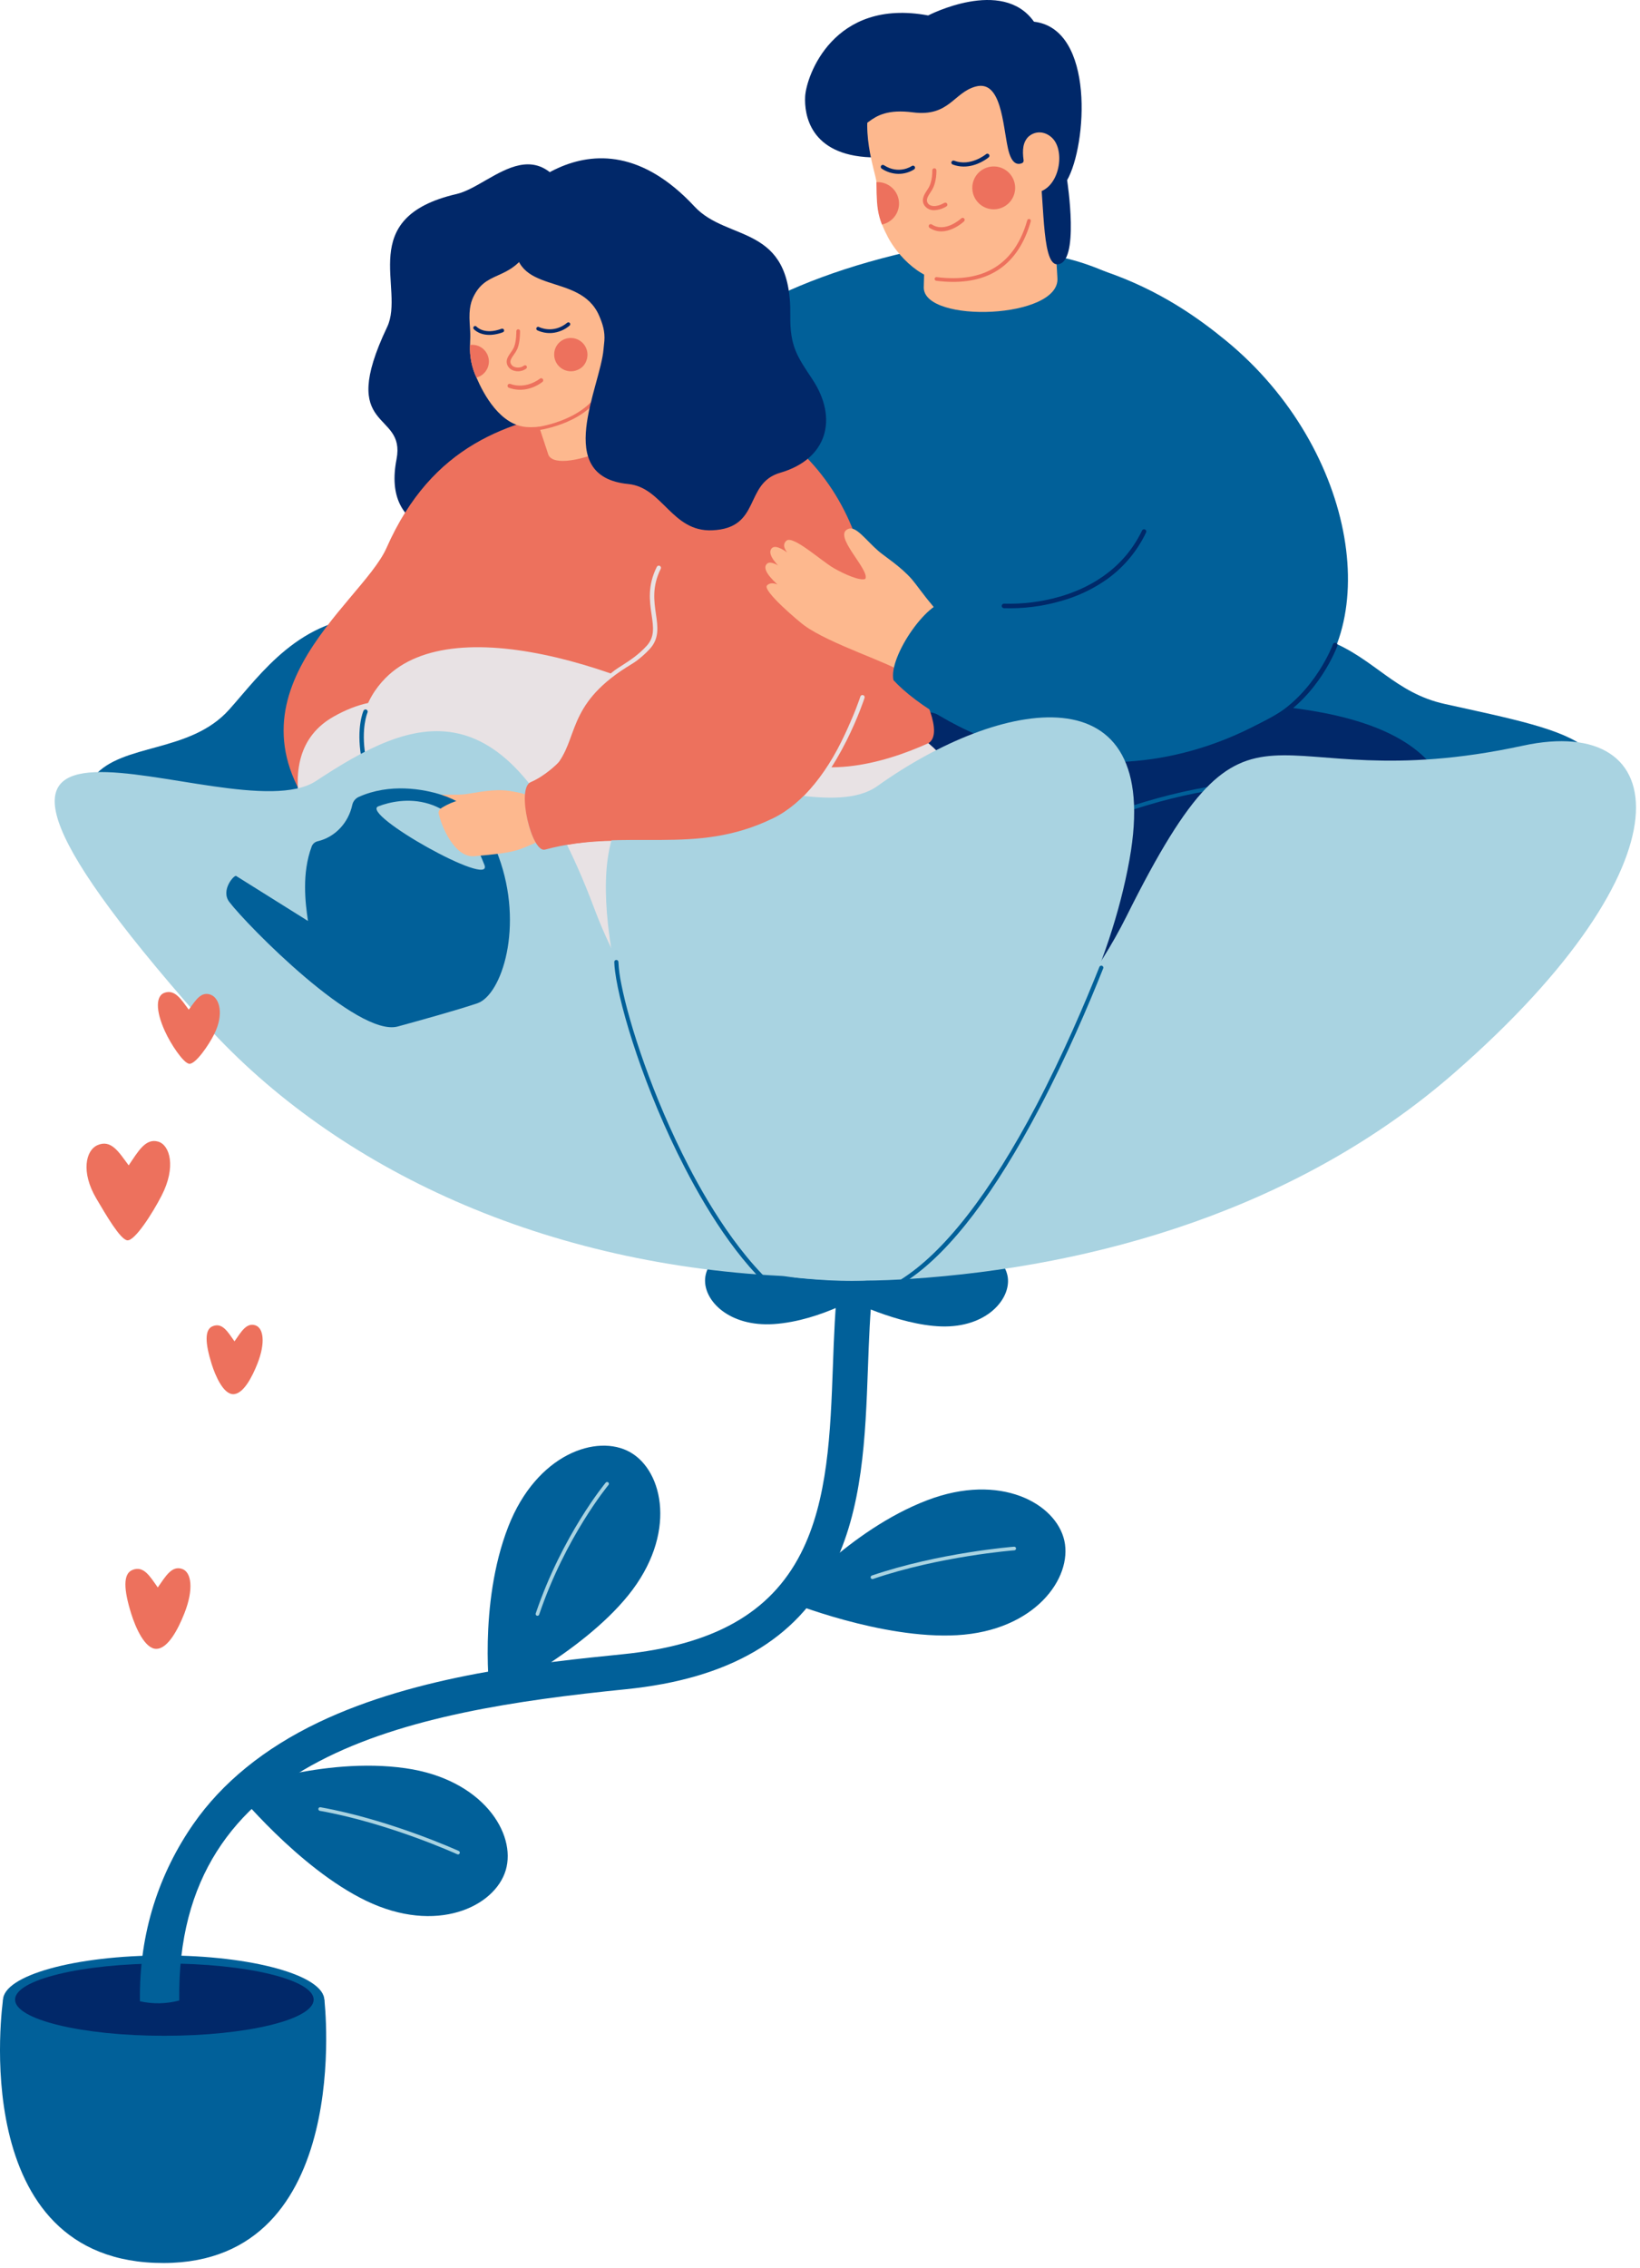 <svg width="204" height="282" viewBox="0 0 204 282" fill="none" xmlns="http://www.w3.org/2000/svg">
<path d="M20.36 254.28C31.398 254.28 40.345 251.787 40.345 248.712C40.345 245.637 31.398 243.145 20.36 243.145C9.323 243.145 0.376 245.637 0.376 248.712C0.376 251.787 9.323 254.28 20.36 254.28Z" fill="#016099"/>
<path d="M40.348 248.639C40.348 248.639 44.179 281.35 20.364 281.39C-4.45 281.436 0.379 248.636 0.379 248.636L40.348 248.639Z" fill="#016099"/>
<path d="M20.444 253.135C30.699 253.135 39.013 251.122 39.013 248.639C39.013 246.156 30.699 244.144 20.444 244.144C10.188 244.144 1.875 246.156 1.875 248.639C1.875 251.122 10.188 253.135 20.444 253.135Z" fill="#012869"/>
<path d="M115.352 186.538C105.61 190.256 98.062 199.152 98.062 199.152C98.062 199.152 109.692 203.857 119.046 203.324C128.742 202.773 133.418 196.215 132.396 191.58C131.373 186.944 124.424 183.075 115.352 186.538Z" fill="#016099"/>
<path d="M126.385 192.552V192.53C126.383 192.501 126.375 192.472 126.362 192.445C126.349 192.419 126.33 192.395 126.308 192.376C126.286 192.356 126.26 192.342 126.231 192.333C126.203 192.323 126.174 192.32 126.144 192.322C126.051 192.322 116.77 193.066 108.446 195.908C108.389 195.928 108.343 195.969 108.317 196.023C108.29 196.076 108.287 196.138 108.306 196.195C108.326 196.251 108.367 196.298 108.42 196.324C108.474 196.35 108.536 196.354 108.593 196.335C116.863 193.504 126.079 192.778 126.177 192.771C126.233 192.767 126.285 192.743 126.324 192.702C126.362 192.661 126.384 192.608 126.385 192.552Z" fill="#A9D3E1"/>
<path d="M50.437 219.866C40.112 218.397 29.199 222.53 29.199 222.53C29.199 222.53 37.091 232.28 45.539 236.349C54.288 240.565 61.555 237.094 62.909 232.545C64.263 227.996 60.052 221.235 50.437 219.866Z" fill="#016099"/>
<path d="M57.169 230.474L57.179 230.454C57.204 230.4 57.206 230.338 57.185 230.282C57.165 230.226 57.123 230.181 57.069 230.156C56.984 230.117 48.509 226.265 39.85 224.716C39.794 224.71 39.736 224.726 39.691 224.76C39.645 224.795 39.614 224.845 39.604 224.901C39.594 224.958 39.605 225.016 39.636 225.064C39.667 225.112 39.715 225.146 39.77 225.161C48.374 226.697 56.796 230.527 56.881 230.565C56.931 230.588 56.989 230.592 57.042 230.575C57.096 230.558 57.141 230.522 57.169 230.474Z" fill="#A9D3E1"/>
<path d="M17.406 248.844C19.022 249.207 20.702 249.174 22.302 248.747C21.823 218.263 50.717 212.783 77.838 210.047C90.645 208.755 99.038 203.887 103.496 195.162C107.327 187.681 107.65 178.702 107.966 170.021C108.218 163.123 108.456 156.609 110.493 151.851C112.633 146.856 116.506 144.418 123.051 143.952L122.742 139.6C114.581 140.181 109.267 143.626 106.481 150.132C104.123 155.639 103.871 162.547 103.605 169.861C103.305 178.069 102.997 186.556 99.608 193.171C95.824 200.57 88.766 204.551 77.397 205.7C67.259 206.724 51.941 208.271 39.619 214.165C32.873 217.393 27.628 221.657 24.041 226.819C19.864 232.843 17.271 240.264 17.406 248.844Z" fill="#016099"/>
<path d="M115.817 155.101C110.035 156.749 105.252 161.481 105.252 161.481C105.252 161.481 111.697 164.768 117.103 164.931C122.7 165.097 125.716 161.568 125.361 158.854C125.007 156.14 121.204 153.567 115.817 155.101Z" fill="#016099"/>
<path d="M96.255 164.64C102.251 164.242 107.925 160.619 107.925 160.619C107.925 160.619 102.312 156.052 97.061 154.758C91.624 153.426 87.935 156.24 87.712 158.969C87.489 161.698 90.666 165.006 96.255 164.64Z" fill="#016099"/>
<path d="M63.222 189.833C59.439 199.547 60.966 211.113 60.966 211.113C60.966 211.113 72.262 205.654 78.153 198.359C84.253 190.805 82.531 182.938 78.407 180.584C74.284 178.23 66.746 180.785 63.222 189.833Z" fill="#016099"/>
<path d="M67.046 200.803C67.055 200.79 67.061 200.776 67.066 200.762C70.335 191.116 75.636 184.708 75.689 184.644C75.709 184.622 75.724 184.596 75.733 184.567C75.742 184.539 75.745 184.509 75.742 184.479C75.74 184.45 75.731 184.421 75.717 184.395C75.703 184.368 75.684 184.345 75.661 184.326C75.615 184.289 75.556 184.271 75.497 184.276C75.438 184.281 75.383 184.309 75.345 184.355C75.291 184.42 69.936 190.893 66.64 200.617C66.622 200.669 66.625 200.727 66.647 200.778C66.669 200.829 66.709 200.869 66.759 200.893C66.81 200.916 66.867 200.919 66.92 200.903C66.973 200.886 67.018 200.851 67.046 200.803Z" fill="#A9D3E1"/>
<path d="M180.167 123.278C155.162 140.774 109.795 160.026 104.799 155.955C99.803 151.884 123.421 115.737 140.879 91.663C149.957 79.144 157.243 76.535 165.272 79.653C170.935 81.853 173.506 86.16 179.709 87.532C187.971 89.364 194.383 90.601 197.324 93.06C204.449 99.014 202.239 107.833 180.167 123.278Z" fill="#016099"/>
<path d="M94.197 82.719C88.991 105.394 103.108 153.518 108.852 154.781C114.596 156.045 140.423 115.174 147.463 92.988C154.502 70.802 153.678 63.148 127.673 62.379C115.975 62.034 103.04 44.197 94.197 82.719Z" fill="#016099"/>
<path d="M59.019 97.24C70.978 117.199 101.575 155.918 106.591 152.851C111.607 149.784 109.089 92.553 103.796 69.888C100.154 54.285 84.168 46.882 64.881 64.338C56.209 72.195 38.705 63.339 59.019 97.24Z" fill="#016099"/>
<path d="M20.577 116.236C40.157 139.64 99.624 158.321 105.012 154.796C110.399 151.271 78.667 133.083 69.659 104.745C60.666 76.461 55.728 76.481 46.644 76.606C37.304 76.738 32.488 83.776 28.517 88.221C23.635 93.692 15.186 92.36 11.687 96.546C7.312 101.799 11.004 104.796 20.577 116.236Z" fill="#016099"/>
<path d="M76.201 96.39L74.859 119.567L54.418 121.863L63.128 116.072C63.128 116.072 63.737 115.024 63.794 114.705C64.698 110.209 63.76 95.324 63.76 95.324L76.201 96.39Z" fill="#FDB88E"/>
<path d="M75.217 113.655C75.391 113.421 80.96 120.059 77.798 122.979C75.576 125.034 72.968 124.418 68.568 125.565C61.639 127.373 54.804 129.561 51.045 128.767C48.99 128.331 48.151 125.48 50.656 123.439C52.321 122.087 63.056 116.158 63.086 116.085C64.916 118.757 73.898 116.721 75.217 113.655Z" fill="#012869"/>
<path d="M63.457 120.051C63.501 120.048 63.544 120.035 63.581 120.012C63.619 119.989 63.65 119.957 63.672 119.919C63.707 119.858 63.717 119.785 63.699 119.717C63.681 119.649 63.636 119.59 63.576 119.555L60.729 117.898C60.699 117.878 60.665 117.864 60.63 117.858C60.594 117.852 60.557 117.853 60.522 117.861C60.487 117.869 60.454 117.885 60.425 117.906C60.395 117.928 60.371 117.955 60.353 117.986C60.334 118.017 60.323 118.052 60.318 118.088C60.314 118.124 60.317 118.16 60.327 118.195C60.337 118.23 60.354 118.262 60.377 118.29C60.401 118.318 60.429 118.341 60.461 118.357L63.307 120.022C63.354 120.046 63.406 120.056 63.457 120.051Z" fill="#E8E2E4"/>
<path d="M60.788 121.32C60.826 121.317 60.864 121.306 60.898 121.288C60.933 121.27 60.962 121.244 60.986 121.213C61.028 121.157 61.046 121.086 61.036 121.017C61.026 120.947 60.989 120.884 60.933 120.842L58.469 118.994C58.441 118.973 58.41 118.957 58.376 118.949C58.342 118.94 58.307 118.938 58.272 118.943C58.237 118.948 58.204 118.96 58.174 118.978C58.144 118.995 58.117 119.019 58.096 119.047C58.055 119.104 58.037 119.175 58.047 119.244C58.057 119.314 58.094 119.377 58.15 119.42L60.613 121.266C60.663 121.305 60.725 121.324 60.788 121.32Z" fill="#E8E2E4"/>
<path d="M107.697 85.061C105.865 81.926 94.818 44.888 76.98 45.301C52.999 45.855 58.028 76.534 61.004 111.651C61.221 114.205 77.578 112.75 77.968 110.486C79.72 100.309 86.934 47.575 74.652 75.004C78.436 92.289 86.33 111.338 94.761 114.75C106.542 119.515 114.213 114.929 118.102 112.793C119.198 112.652 109.477 88.101 107.697 85.061Z" fill="#016099"/>
<path d="M80.736 91.913C80.797 91.914 80.857 91.893 80.904 91.853C80.951 91.814 80.983 91.758 80.992 91.698C83.012 78.774 81.92 64.547 81.908 64.403C81.91 64.367 81.905 64.331 81.892 64.297C81.879 64.263 81.859 64.233 81.833 64.207C81.807 64.182 81.776 64.162 81.742 64.15C81.708 64.138 81.671 64.133 81.635 64.136C81.599 64.138 81.564 64.149 81.532 64.167C81.501 64.184 81.473 64.209 81.452 64.238C81.43 64.267 81.415 64.3 81.408 64.336C81.4 64.371 81.4 64.408 81.409 64.443C81.42 64.585 82.509 78.762 80.498 91.62C80.492 91.653 80.494 91.686 80.501 91.719C80.509 91.751 80.523 91.781 80.543 91.808C80.563 91.835 80.588 91.858 80.616 91.875C80.644 91.893 80.676 91.904 80.709 91.909L80.736 91.913Z" fill="#002869"/>
<path d="M148.15 86.961C139.064 96.941 117.287 90.814 108.707 84.775C102.073 75.973 98.549 111.866 117.046 114.901C126.274 116.416 175.501 129.054 180.311 106.518C184.737 85.752 153.095 88.038 148.15 86.961Z" fill="#012869"/>
<path d="M104.611 126.17C100.78 126.688 80.389 126.218 85.312 122.743C86.878 121.638 88.042 120.745 92.505 119.288C94.43 118.661 106.431 115.317 107.037 115.883C107.202 116.037 107.397 116.153 107.611 116.224C107.824 116.294 108.051 116.318 108.274 116.293L114.541 115.302L116.54 124.603L104.611 126.17Z" fill="#FDB88E"/>
<path d="M83.697 127.887C79.836 127.72 79.034 123.724 83.457 120.641C86.818 118.298 93.517 117.434 95.493 116.478C103.796 112.457 107.685 116.25 107.685 116.25C107.685 116.25 101.333 121.318 104.696 126.127C104.696 126.127 89.52 128.138 83.697 127.887Z" fill="#002869"/>
<path d="M100.55 126.333C100.575 126.334 100.6 126.332 100.624 126.325C100.658 126.316 100.689 126.301 100.717 126.28C100.745 126.259 100.769 126.233 100.787 126.203C100.804 126.173 100.816 126.14 100.821 126.105C100.826 126.071 100.824 126.036 100.815 126.002L99.886 122.362C99.878 122.327 99.863 122.295 99.842 122.266C99.822 122.237 99.795 122.213 99.765 122.194C99.735 122.176 99.701 122.164 99.666 122.158C99.631 122.153 99.595 122.155 99.56 122.164C99.526 122.172 99.494 122.188 99.465 122.209C99.437 122.231 99.413 122.258 99.395 122.288C99.378 122.319 99.366 122.353 99.362 122.388C99.357 122.424 99.36 122.459 99.37 122.494L100.299 126.133C100.313 126.19 100.345 126.24 100.391 126.276C100.436 126.312 100.492 126.332 100.55 126.333Z" fill="#E8E2E4"/>
<path d="M97.823 126.403C97.846 126.405 97.869 126.405 97.892 126.403C97.961 126.386 98.02 126.343 98.057 126.283C98.094 126.222 98.106 126.15 98.089 126.081L97.305 122.853C97.297 122.818 97.283 122.785 97.262 122.756C97.242 122.727 97.216 122.703 97.186 122.684C97.156 122.665 97.122 122.652 97.087 122.647C97.052 122.641 97.016 122.642 96.982 122.65C96.947 122.659 96.915 122.674 96.886 122.695C96.858 122.716 96.833 122.743 96.815 122.773C96.797 122.804 96.785 122.837 96.78 122.873C96.775 122.908 96.778 122.944 96.787 122.978L97.568 126.198C97.582 126.255 97.614 126.307 97.66 126.344C97.706 126.381 97.763 126.401 97.823 126.403Z" fill="#E8E2E4"/>
<path d="M110.233 111.093C110.233 111.093 128.249 102.069 145.97 99.13C165.187 95.945 181.255 92.428 179.728 106.98C177.713 126.17 120.567 127.45 112.365 126.406C110.488 126.045 108.503 111.393 110.233 111.093Z" fill="#012869"/>
<path d="M111.294 93.978C111.327 93.979 111.361 93.973 111.392 93.962C111.424 93.95 111.452 93.931 111.477 93.908C111.501 93.885 111.521 93.857 111.534 93.826C111.548 93.795 111.555 93.761 111.555 93.728C111.556 93.694 111.55 93.66 111.537 93.629L105.708 78.466C105.696 78.435 105.678 78.406 105.655 78.382C105.632 78.358 105.605 78.339 105.575 78.325C105.544 78.312 105.512 78.304 105.478 78.303C105.445 78.302 105.412 78.308 105.381 78.32C105.35 78.332 105.321 78.35 105.297 78.373C105.273 78.396 105.254 78.423 105.24 78.453C105.227 78.484 105.219 78.517 105.218 78.55C105.218 78.583 105.223 78.616 105.235 78.647L111.064 93.81C111.081 93.858 111.112 93.9 111.153 93.93C111.194 93.96 111.243 93.977 111.294 93.978Z" fill="#002869"/>
<path d="M111.5 113.149C111.539 113.151 111.578 113.143 111.614 113.126L114.256 111.909C137.905 101.025 148.687 96.057 167.469 97.87C167.53 97.868 167.589 97.843 167.634 97.801C167.678 97.759 167.706 97.702 167.712 97.641C167.718 97.58 167.701 97.519 167.666 97.469C167.63 97.419 167.577 97.384 167.517 97.37C158.378 96.488 150.88 97.182 142.45 99.69C134.376 102.092 125.848 106.017 114.045 111.453L111.4 112.67C111.349 112.694 111.307 112.735 111.282 112.787C111.256 112.838 111.249 112.896 111.26 112.951C111.272 113.007 111.302 113.057 111.345 113.094C111.389 113.131 111.443 113.152 111.5 113.154V113.149Z" fill="#016099"/>
<path d="M75.796 60.246C75.08 69.367 100.777 87.466 106.209 87.605C119.366 87.938 144.513 95.824 155.723 87.617C156.432 87.099 162.186 72.659 159.19 59.217C155.718 43.626 140.157 32.054 128.547 31.538C122.095 31.25 119.326 29.953 114.699 30.934C76.899 38.937 75.796 60.246 75.796 60.246Z" fill="#016099"/>
<path d="M121.359 89.398C134.721 91.819 149.439 95.878 160.892 87.417C172.44 78.885 168.968 55.898 152.554 42.399C145.865 36.904 132.932 28.071 109.5 32.299L137.131 53.877C137.131 53.877 119.088 88.987 121.359 89.398Z" fill="#016099"/>
<path d="M130.601 18.936L131.53 34.54C131.941 39.67 114.949 40.254 114.908 35.764L115.162 25.907L130.601 18.936Z" fill="#FDB88E"/>
<path d="M128.614 2.697C124.675 -2.879 115.457 1.921 115.457 1.921C103.67 -0.275 100.291 9.46 100.152 11.999C100.032 14.222 100.735 19.29 108.331 19.565C111.377 19.675 110.533 19.758 114.112 19.447C115.794 19.3 126.729 18.905 129.138 20.059C129.971 24.014 129.471 32.812 131.47 32.863C134.384 32.938 132.739 22.404 132.739 22.404C135.199 18.08 136.225 3.589 128.614 2.697Z" fill="#002869"/>
<path d="M109.022 22.648C109.049 23.209 109.189 26.609 109.712 27.916C109.935 28.463 110.186 28.997 110.464 29.518C111.52 31.529 114.681 35.406 118.843 34.976C123.215 34.518 127.565 30.439 128.252 23.979C131.387 24.18 132.524 19.7 131.25 17.617C130.672 16.669 129.252 15.935 127.963 16.951C128.157 14.828 129.008 14.445 128.772 13.592C124.99 0.138 110.619 9.703 108.757 11.495C106.644 15.489 108.986 21.663 109.022 22.648Z" fill="#FDB88E"/>
<path d="M120.968 23.711C121.037 24.233 121.26 24.724 121.608 25.12C121.957 25.516 122.415 25.8 122.925 25.936C123.434 26.071 123.973 26.053 124.472 25.882C124.971 25.711 125.408 25.396 125.728 24.977C126.048 24.557 126.236 24.053 126.269 23.526C126.302 23 126.177 22.476 125.912 22.02C125.646 21.564 125.251 21.198 124.777 20.966C124.303 20.735 123.771 20.65 123.248 20.722C122.902 20.768 122.568 20.882 122.266 21.058C121.964 21.233 121.7 21.466 121.488 21.744C121.276 22.021 121.121 22.338 121.032 22.675C120.943 23.013 120.921 23.365 120.968 23.711Z" fill="#ED715D"/>
<path d="M109.022 22.649C109.049 23.21 109.031 23.729 109.042 24.049C109.09 25.561 109.185 26.61 109.708 27.917C110.366 27.78 110.948 27.399 111.337 26.852C111.727 26.304 111.895 25.629 111.807 24.963C111.72 24.297 111.384 23.688 110.867 23.259C110.35 22.83 109.69 22.612 109.019 22.649H109.022Z" fill="#ED715D"/>
<path d="M113.547 13.97C107.347 13.175 108.178 17.097 104.357 16.281C101.23 15.615 105.68 7.202 109.708 8.439C114.328 9.854 121.666 -4.398 130.561 12.016C131.666 14.059 129.686 15.346 127.991 16.932C127.233 17.64 127.148 18.651 127.325 19.929C127.337 20.006 127.323 20.084 127.285 20.15C127.246 20.217 127.186 20.269 127.113 20.296C126.657 20.462 125.843 20.572 125.376 18.433C124.723 15.436 124.552 9.901 121.368 10.76C118.6 11.509 118.082 14.552 113.547 13.97Z" fill="#002869"/>
<path d="M119.837 20.71C121.564 20.734 122.918 19.62 122.986 19.561C123.038 19.517 123.07 19.454 123.075 19.387C123.081 19.319 123.059 19.252 123.015 19.2C122.971 19.148 122.908 19.116 122.84 19.111C122.772 19.106 122.705 19.128 122.653 19.172C122.635 19.187 120.727 20.752 118.701 19.988C118.67 19.973 118.635 19.965 118.6 19.963C118.565 19.962 118.53 19.969 118.498 19.982C118.465 19.995 118.436 20.015 118.411 20.04C118.386 20.064 118.367 20.094 118.355 20.127C118.342 20.16 118.337 20.195 118.338 20.23C118.34 20.265 118.349 20.299 118.364 20.331C118.38 20.362 118.402 20.39 118.428 20.413C118.455 20.435 118.486 20.452 118.52 20.462C118.941 20.622 119.387 20.706 119.837 20.71Z" fill="#002869"/>
<path d="M111.727 21.618C112.429 21.629 113.12 21.434 113.714 21.058C113.769 21.02 113.806 20.961 113.818 20.895C113.83 20.829 113.815 20.761 113.777 20.705C113.738 20.65 113.68 20.612 113.613 20.601C113.547 20.589 113.479 20.604 113.424 20.642C113.357 20.687 111.798 21.731 109.95 20.541C109.893 20.505 109.824 20.492 109.758 20.507C109.693 20.521 109.635 20.561 109.598 20.617C109.58 20.645 109.568 20.676 109.561 20.709C109.555 20.742 109.556 20.776 109.563 20.808C109.57 20.841 109.583 20.872 109.602 20.899C109.621 20.927 109.645 20.95 109.673 20.968C110.282 21.376 110.994 21.601 111.727 21.618Z" fill="#002869"/>
<path d="M116.178 26.135C116.723 26.119 117.253 25.959 117.716 25.672C117.745 25.656 117.77 25.634 117.791 25.608C117.811 25.582 117.827 25.552 117.836 25.52C117.845 25.488 117.847 25.454 117.844 25.421C117.84 25.388 117.829 25.356 117.813 25.327C117.797 25.297 117.775 25.272 117.749 25.251C117.722 25.231 117.692 25.215 117.66 25.206C117.628 25.197 117.595 25.195 117.562 25.199C117.528 25.203 117.496 25.213 117.467 25.229C116.412 25.824 115.667 25.669 115.401 25.253C115.151 24.866 115.392 24.445 115.759 23.889L115.894 23.682C116.538 22.665 116.48 21.212 116.478 21.15C116.471 21.086 116.439 21.027 116.39 20.985C116.341 20.943 116.278 20.921 116.213 20.924C116.149 20.927 116.088 20.954 116.043 21.001C115.997 21.047 115.972 21.109 115.97 21.173C115.97 21.187 116.022 22.53 115.471 23.411L115.342 23.609C114.999 24.125 114.531 24.833 114.979 25.529C115.112 25.722 115.292 25.879 115.501 25.985C115.711 26.091 115.944 26.142 116.178 26.135Z" fill="#ED715D"/>
<path d="M115.692 27.878C115.728 27.867 115.766 27.864 115.803 27.869C115.84 27.874 115.876 27.888 115.907 27.908C117.572 28.999 119.549 27.172 119.571 27.154C119.595 27.131 119.624 27.113 119.655 27.101C119.686 27.089 119.72 27.084 119.753 27.085C119.786 27.086 119.819 27.093 119.85 27.107C119.88 27.121 119.908 27.141 119.93 27.166C119.976 27.215 120.001 27.28 119.998 27.348C119.996 27.415 119.968 27.479 119.919 27.525C119.827 27.612 117.627 29.641 115.63 28.333C115.603 28.314 115.578 28.291 115.56 28.263C115.541 28.236 115.528 28.205 115.521 28.172C115.514 28.14 115.514 28.106 115.52 28.073C115.526 28.04 115.539 28.009 115.557 27.981C115.588 27.932 115.636 27.895 115.692 27.878Z" fill="#ED715D"/>
<path d="M118.475 35.051C117.794 35.044 117.115 34.997 116.44 34.91C116.383 34.898 116.333 34.865 116.3 34.818C116.266 34.771 116.251 34.714 116.258 34.656C116.266 34.599 116.294 34.546 116.338 34.509C116.382 34.472 116.439 34.453 116.496 34.455C122.43 35.208 126.227 32.832 127.781 27.392C127.798 27.334 127.837 27.285 127.89 27.255C127.943 27.226 128.005 27.218 128.063 27.235C128.122 27.251 128.171 27.29 128.201 27.343C128.23 27.396 128.237 27.459 128.221 27.517C126.782 32.557 123.508 35.084 118.475 35.051Z" fill="#ED715D"/>
<path d="M85.412 56.513C82.816 62.775 45.706 75.63 49.323 57.114C50.532 50.92 41.829 53.95 48.157 40.659C50.437 35.87 44.112 27.056 56.797 24.124C61.444 23.05 67.806 14.185 72.379 28.538C74.204 34.257 85.412 56.513 85.412 56.513Z" fill="#012869"/>
<path d="M61.462 91.658C66.888 118.356 73.12 126.466 91.772 120.654C110.424 114.841 115.291 92.539 115.487 92.412C119.151 90.106 107.232 73.869 105.235 70.872C93.091 52.64 76.116 48.758 66.786 55.153C54.704 63.441 57.852 73.892 61.462 91.658Z" fill="#ED715D"/>
<path d="M53.03 101.541C53.319 102.968 54.962 107.022 57.449 106.808C62.764 106.348 62.914 105.554 65.146 104.615L64.875 99.195C64.875 99.195 62.448 98.696 61.294 98.696C59.85 98.688 52.724 100.016 53.03 101.541Z" fill="#FDB88E"/>
<path d="M67.233 92.92C65.497 96.035 58.406 122.184 41.253 103.756C25.765 87.106 44.917 75.284 48.081 68.125C53.77 55.256 63.249 52.336 72.818 50.747L67.233 92.92Z" fill="#ED715D"/>
<path d="M73.201 138.033C73.201 138.033 65.662 75.472 41.514 89.095C24.156 98.887 62.803 140.742 62.803 140.742C64.135 143.066 72.887 139.636 73.201 138.033Z" fill="#E8E2E4"/>
<path d="M115.487 92.412C109.745 94.993 101.498 97.29 95.06 93.088C80.351 83.489 56.661 75.406 47.918 84.347C42.846 89.533 41.504 100.331 64.248 119.332C66.314 121.056 76.154 124.893 92.417 126.801C121.499 130.207 128.734 103.557 115.487 92.412Z" fill="#E8E2E4"/>
<path d="M80.974 132.886C80.974 132.886 73.43 70.326 49.278 83.949C31.922 93.744 70.567 135.595 70.567 135.595C71.907 137.919 80.659 134.49 80.974 132.886Z" fill="#E8E2E4"/>
<path d="M53.653 109.593C53.706 109.594 53.758 109.579 53.803 109.551C53.848 109.523 53.884 109.482 53.906 109.434C53.928 109.386 53.936 109.333 53.929 109.28C53.922 109.228 53.899 109.179 53.865 109.138C47.904 102.465 46.006 97.229 45.464 94.014C44.88 90.542 45.706 88.617 45.714 88.597C45.743 88.531 45.745 88.457 45.719 88.389C45.693 88.322 45.642 88.267 45.576 88.238C45.543 88.223 45.508 88.215 45.472 88.214C45.437 88.213 45.401 88.219 45.367 88.232C45.334 88.245 45.303 88.264 45.277 88.289C45.252 88.314 45.231 88.343 45.216 88.376C45.18 88.457 44.32 90.434 44.918 94.049C45.461 97.345 47.385 102.707 53.457 109.501C53.481 109.529 53.512 109.552 53.545 109.567C53.579 109.583 53.616 109.592 53.653 109.593Z" fill="#016099"/>
<path d="M67.792 105.644C78.312 102.825 86.498 106.941 96.209 101.723C99.771 99.81 103.555 96.16 105.868 90.635C105.996 90.351 106.113 90.056 106.228 89.76C111.224 76.811 108.098 56.806 89.606 50.056L81.392 64.838C76.414 69.876 83.449 79.323 79.448 81.883C71.486 86.993 71.991 91.193 69.578 94.703C69.396 94.971 67.746 96.548 66.012 97.276C64.212 98.025 66.127 106.088 67.792 105.644Z" fill="#ED715D"/>
<path d="M76.611 42.462L81.44 50.953C82.574 53.541 69.564 59.352 68.225 56.584L66.848 52.422L76.611 42.462Z" fill="#FDB88E"/>
<path d="M75.848 41.368C76.922 50.167 70.685 53.251 65.712 53.113C62.257 53.016 60.132 48.965 59.279 46.972L59.267 46.947C58.675 45.682 58.401 44.291 58.468 42.895C58.468 42.583 58.491 42.267 58.499 41.941C58.511 41.416 58.466 40.862 58.425 40.229C58.296 38.253 58.631 37.377 59.006 36.674C60.794 33.318 63.959 35.196 66.425 29.786C68.015 26.301 75.145 35.619 75.848 41.368Z" fill="#FDB88E"/>
<path d="M68.951 43.81C68.902 44.178 68.952 44.551 69.096 44.893C69.239 45.235 69.472 45.532 69.769 45.754C70.066 45.975 70.416 46.114 70.785 46.155C71.153 46.196 71.526 46.138 71.864 45.987C72.104 45.888 72.321 45.742 72.502 45.556C72.683 45.37 72.824 45.15 72.917 44.908C73.062 44.561 73.111 44.181 73.057 43.808C73.004 43.435 72.85 43.084 72.612 42.792C72.375 42.5 72.063 42.278 71.709 42.15C71.355 42.021 70.973 41.991 70.603 42.062C70.178 42.141 69.789 42.353 69.492 42.667C69.195 42.981 69.006 43.382 68.951 43.81Z" fill="#ED715D"/>
<path d="M60.813 44.919C60.818 45.381 60.669 45.832 60.389 46.199C60.109 46.567 59.714 46.83 59.267 46.947C58.675 45.681 58.401 44.29 58.468 42.895C58.551 42.883 58.634 42.876 58.718 42.875C59.267 42.868 59.795 43.08 60.188 43.464C60.581 43.847 60.806 44.37 60.813 44.919Z" fill="#ED715D"/>
<path d="M66.662 53.539C66.609 53.542 66.558 53.525 66.518 53.492C66.478 53.458 66.452 53.41 66.446 53.358C66.44 53.306 66.454 53.254 66.486 53.212C66.517 53.17 66.563 53.142 66.615 53.133C66.671 53.133 72.212 52.452 74.442 48.819C74.473 48.778 74.517 48.749 74.568 48.74C74.618 48.73 74.67 48.739 74.714 48.766C74.758 48.793 74.79 48.835 74.804 48.884C74.818 48.934 74.813 48.986 74.79 49.032C72.447 52.837 66.888 53.513 66.662 53.539Z" fill="#ED715D"/>
<path d="M61.401 41.606C59.735 41.826 58.967 40.962 58.929 40.917C58.909 40.894 58.894 40.868 58.884 40.839C58.875 40.81 58.871 40.78 58.873 40.75C58.875 40.72 58.883 40.69 58.896 40.663C58.909 40.636 58.928 40.612 58.951 40.592C58.974 40.572 59 40.557 59.029 40.547C59.057 40.538 59.087 40.534 59.118 40.536C59.148 40.538 59.177 40.546 59.204 40.559C59.231 40.572 59.256 40.591 59.276 40.614C59.317 40.662 60.258 41.671 62.392 40.88C62.449 40.858 62.513 40.86 62.569 40.885C62.625 40.91 62.669 40.956 62.691 41.013C62.713 41.071 62.712 41.135 62.687 41.191C62.662 41.247 62.615 41.291 62.558 41.313C62.185 41.454 61.796 41.553 61.401 41.606Z" fill="#002869"/>
<path d="M68.66 41.403C68.031 41.45 67.4 41.336 66.828 41.07C66.775 41.041 66.735 40.993 66.718 40.935C66.7 40.878 66.705 40.816 66.733 40.762C66.761 40.709 66.809 40.668 66.866 40.649C66.923 40.631 66.986 40.635 67.04 40.662C67.111 40.699 68.84 41.551 70.57 40.121C70.618 40.088 70.676 40.074 70.734 40.082C70.791 40.09 70.844 40.119 70.881 40.164C70.918 40.209 70.936 40.266 70.933 40.324C70.93 40.382 70.905 40.437 70.863 40.477C70.245 41.01 69.474 41.334 68.66 41.403Z" fill="#002869"/>
<path d="M64.663 46.15C64.395 46.185 64.123 46.159 63.867 46.073C63.668 46.012 63.488 45.9 63.345 45.748C63.201 45.597 63.1 45.411 63.049 45.209C62.931 44.695 63.237 44.26 63.534 43.837C63.686 43.637 63.817 43.421 63.925 43.194C64.247 42.44 64.228 41.196 64.228 41.175C64.228 41.114 64.251 41.055 64.294 41.011C64.336 40.967 64.394 40.942 64.455 40.94C64.485 40.94 64.515 40.945 64.543 40.956C64.571 40.967 64.597 40.984 64.618 41.005C64.64 41.026 64.657 41.051 64.669 41.079C64.681 41.106 64.688 41.136 64.688 41.166C64.688 41.221 64.71 42.53 64.355 43.374C64.234 43.632 64.087 43.876 63.915 44.103C63.656 44.473 63.431 44.793 63.502 45.102C63.536 45.228 63.602 45.343 63.694 45.436C63.785 45.529 63.898 45.597 64.023 45.634C64.214 45.7 64.418 45.719 64.618 45.69C64.818 45.661 65.008 45.585 65.173 45.467C65.196 45.448 65.223 45.434 65.252 45.426C65.281 45.417 65.312 45.415 65.342 45.418C65.372 45.421 65.401 45.431 65.428 45.445C65.454 45.46 65.478 45.479 65.496 45.503C65.515 45.526 65.529 45.554 65.538 45.583C65.546 45.612 65.549 45.642 65.546 45.672C65.542 45.702 65.533 45.731 65.519 45.758C65.504 45.785 65.484 45.808 65.461 45.827C65.228 46.004 64.953 46.115 64.663 46.15Z" fill="#ED715D"/>
<path d="M65.742 48.331C66.375 48.17 66.968 47.88 67.484 47.48C67.536 47.436 67.568 47.373 67.574 47.305C67.579 47.237 67.558 47.17 67.513 47.118C67.469 47.066 67.406 47.034 67.338 47.029C67.27 47.023 67.203 47.045 67.151 47.089C67.135 47.102 65.462 48.459 63.472 47.737C63.441 47.725 63.407 47.72 63.374 47.722C63.34 47.723 63.307 47.731 63.277 47.745C63.247 47.759 63.219 47.779 63.197 47.804C63.174 47.829 63.157 47.858 63.145 47.889C63.133 47.921 63.128 47.954 63.13 47.987C63.131 48.021 63.139 48.054 63.153 48.084C63.168 48.115 63.188 48.142 63.212 48.165C63.237 48.187 63.266 48.205 63.297 48.216C64.082 48.503 64.935 48.543 65.742 48.331Z" fill="#ED715D"/>
<path d="M62.291 26.548C62.291 26.548 73.396 11.698 86.391 25.682C90.536 30.141 98.47 27.74 98.304 39.232C98.247 43.123 99.221 44.393 101.055 47.167C104.312 52.094 102.872 57.097 97.058 58.781C92.492 60.101 94.74 65.689 88.575 65.94C83.557 66.143 82.433 60.6 78.149 60.184C68.685 59.264 74.705 48.06 75.075 43.406C75.102 43.073 75.142 42.725 75.178 42.375C75.261 41.218 74.973 40.286 74.529 39.258C72.104 33.652 63.602 36.976 64.055 29.57L62.291 26.548Z" fill="#012869"/>
<path d="M98.565 100.797C98.608 100.811 98.653 100.814 98.697 100.806C98.742 100.798 98.783 100.78 98.818 100.752C104.481 96.256 107.515 86.862 107.545 86.766C107.563 86.698 107.555 86.626 107.521 86.564C107.488 86.503 107.431 86.456 107.365 86.435C107.298 86.413 107.225 86.419 107.162 86.449C107.099 86.48 107.05 86.534 107.025 86.599C106.997 86.693 104.011 95.923 98.479 100.321C98.422 100.366 98.386 100.431 98.378 100.503C98.37 100.575 98.39 100.647 98.435 100.704C98.468 100.748 98.513 100.78 98.565 100.797Z" fill="#E8E2E4"/>
<path d="M75.836 84.42C75.884 84.436 75.936 84.437 75.985 84.425C76.034 84.412 76.079 84.387 76.114 84.35C76.512 83.941 77.058 83.591 77.691 83.185C78.601 82.604 79.731 81.879 80.831 80.687C82.035 79.378 81.82 77.912 81.593 76.358C81.357 74.753 81.094 72.933 82.183 70.74C82.201 70.708 82.213 70.672 82.218 70.635C82.222 70.598 82.219 70.561 82.208 70.525C82.197 70.489 82.179 70.456 82.155 70.428C82.131 70.399 82.102 70.376 82.068 70.359C82.035 70.343 81.999 70.333 81.961 70.331C81.924 70.329 81.887 70.335 81.852 70.347C81.817 70.361 81.785 70.38 81.758 70.406C81.731 70.432 81.709 70.463 81.695 70.497C80.529 72.842 80.806 74.753 81.052 76.438C81.279 77.981 81.457 79.202 80.429 80.319C79.402 81.436 78.326 82.132 77.398 82.727C76.732 83.148 76.166 83.514 75.733 83.969C75.707 83.994 75.687 84.024 75.673 84.057C75.659 84.09 75.652 84.125 75.652 84.161C75.652 84.197 75.659 84.232 75.673 84.265C75.687 84.298 75.707 84.328 75.733 84.353C75.762 84.383 75.797 84.405 75.836 84.42Z" fill="#E8E2E4"/>
<path d="M113.436 72.042C112.04 70.436 110 69.157 109.257 68.509C107.682 67.129 106.508 65.417 105.558 65.752C103.422 66.504 108.256 70.859 107.635 71.984C106.989 72.264 105.019 71.396 103.711 70.64C102.144 69.736 98.637 66.519 97.823 67.232C96.537 68.359 99.974 70.46 101.013 71.241C99.926 70.437 96.605 66.971 95.896 68.314C95.143 69.736 100.076 73.031 100.8 73.566C100.437 73.323 96.415 69.189 95.416 70.088C94.065 71.306 99.606 74.896 100.331 75.429C99.871 75.127 96.585 71.546 95.409 72.798C94.811 73.434 99.29 77.212 100.014 77.747C103.202 80.101 110.981 82.507 112.37 83.697L118.199 78.369C118.199 78.369 116.716 76.123 115.885 75.159C114.853 73.945 113.958 72.645 113.436 72.042Z" fill="#FDB88E"/>
<path d="M111.139 84.573C116.501 90.439 138.178 102.655 160.892 87.417C160.892 87.417 144.183 60.577 142.74 64.587C138.961 75.058 132.431 76.641 118.203 74.785C115.639 74.162 110.461 81.676 111.139 84.573Z" fill="#016099"/>
<path d="M124.857 75.62C124.785 75.613 124.718 75.578 124.672 75.522C124.625 75.467 124.602 75.395 124.607 75.323C124.612 75.251 124.644 75.183 124.698 75.135C124.752 75.086 124.823 75.06 124.895 75.062C127.204 75.129 129.51 74.844 131.733 74.217C135.102 73.266 139.63 71.053 142.077 65.937C142.114 65.88 142.171 65.838 142.236 65.82C142.302 65.802 142.371 65.808 142.433 65.838C142.494 65.868 142.542 65.918 142.569 65.981C142.595 66.043 142.598 66.114 142.576 66.178C141.479 68.5 139.809 70.506 137.723 72.006C135.949 73.261 133.967 74.195 131.868 74.763C129.59 75.412 127.225 75.702 124.858 75.624L124.857 75.62Z" fill="#002969"/>
<path d="M158.511 89.645C158.447 89.644 158.386 89.623 158.335 89.584C158.285 89.546 158.248 89.491 158.232 89.43C158.215 89.369 158.219 89.304 158.242 89.245C158.266 89.186 158.308 89.136 158.363 89.103C163.618 86.003 165.78 80.181 165.802 80.122C165.814 80.085 165.834 80.051 165.859 80.022C165.885 79.993 165.916 79.969 165.951 79.952C165.986 79.935 166.024 79.925 166.063 79.923C166.102 79.921 166.141 79.927 166.178 79.94C166.214 79.953 166.248 79.973 166.277 80C166.305 80.026 166.328 80.058 166.344 80.094C166.36 80.129 166.369 80.168 166.37 80.207C166.371 80.246 166.364 80.284 166.35 80.321C166.26 80.567 164.1 86.396 158.659 89.605C158.614 89.631 158.563 89.645 158.511 89.645Z" fill="#002969"/>
<path d="M77.195 123.963C83.19 150.374 99.1 158.762 106.251 159.135C113.402 159.508 135.705 133.537 140.496 106.897C144.795 83.01 124.405 86.846 109.142 97.74C99.181 104.849 67.466 81.09 77.195 123.963Z" fill="#A9D3E1"/>
<path d="M24.9 126.639C40.851 144.729 66.535 157.109 97.218 158.654C97.598 158.674 97.969 158.749 98.337 158.792C102.895 159.32 106.764 159.41 109.607 159.055C115.684 158.293 88.956 143.181 76.672 119.173C76.409 118.656 76.151 118.134 75.898 117.608C75.183 116.11 74.527 114.573 73.941 113.008C63.066 84.019 51.313 89.198 39.318 97.106C28.612 104.15 -18.595 77.309 24.9 126.639Z" fill="#A9D3E1"/>
<path d="M99.097 158.876C103.411 159.27 107.749 159.342 112.075 159.092C112.432 159.073 112.789 159.051 113.146 159.027C136.441 157.514 161.62 150.234 180.907 133.401C210.834 107.272 208.219 88.642 189.424 92.722C156.577 99.848 156.116 81.836 140.15 113.886C139.693 114.801 139.211 115.707 138.706 116.603C138.219 117.464 137.711 118.316 137.184 119.157C122.485 142.627 92.938 158.293 99.097 158.876Z" fill="#A9D3E1"/>
<path d="M76.411 119.612C76.423 120.016 76.457 120.42 76.514 120.82C77.107 125.369 80.178 135.524 85.191 145.214C88.305 151.243 92.645 158.035 97.836 161.864C98.212 161.913 98.587 161.959 98.953 162.002C93.111 158.07 88.363 150.254 85.649 144.994C81.197 136.368 78.276 127.397 77.29 122.384C77.094 121.468 76.972 120.537 76.924 119.602C76.92 119.536 76.89 119.474 76.841 119.429C76.793 119.385 76.728 119.361 76.662 119.363C76.629 119.363 76.596 119.368 76.566 119.38C76.535 119.393 76.507 119.411 76.484 119.434C76.46 119.457 76.441 119.485 76.429 119.515C76.416 119.546 76.41 119.579 76.411 119.612Z" fill="#016099"/>
<path d="M112.075 159.092C112.5 159.273 112.833 159.273 113.146 159.027C118.347 155.442 123.774 148.296 129.37 137.651C132.681 131.351 135.394 125.016 137.207 120.462C137.227 120.431 137.24 120.396 137.245 120.36C137.25 120.324 137.248 120.287 137.237 120.252C137.227 120.217 137.209 120.184 137.185 120.156C137.162 120.129 137.132 120.106 137.099 120.091C137.065 120.076 137.029 120.068 136.993 120.067C136.956 120.067 136.92 120.075 136.886 120.09C136.853 120.105 136.823 120.127 136.799 120.154C136.775 120.182 136.757 120.214 136.746 120.249C134.936 124.794 132.224 131.133 128.919 137.437C123.148 148.394 117.436 155.713 112.075 159.092Z" fill="#016099"/>
<path d="M54.029 99.388C54.108 98.479 55.718 98.954 57.76 98.766C58.649 98.684 60.616 98.181 62.545 98.266C63.764 98.321 64.355 98.576 65.188 98.837L62.576 102.795C61.542 100.587 53.871 101.198 54.029 99.388Z" fill="#FDB88E"/>
<path d="M62.012 106.483C60.529 102.467 58.614 100.035 54.95 98.842C52.691 98.106 48.479 97.357 44.625 99.091C44.42 99.183 44.241 99.323 44.1 99.499C43.959 99.674 43.862 99.88 43.816 100.099C43.338 102.319 41.677 104.104 39.499 104.61C39.333 104.649 39.179 104.729 39.052 104.843C38.924 104.956 38.827 105.099 38.768 105.259C37.532 108.589 37.969 112.217 38.31 114.517L29.367 108.916C29.107 108.791 27.418 110.702 28.523 112.151C30.774 115.104 44.462 129.009 49.485 127.635C51.971 126.956 56.942 125.581 59.382 124.75C62.416 123.714 65.211 115.154 62.012 106.483ZM47.068 100.258C49.801 99.21 56.627 98.037 60.26 107.552C61.409 110.561 44.678 101.172 47.068 100.258Z" fill="#016099"/>
<path d="M54.583 101.2C54.869 102.627 56.513 106.679 59.001 106.466C64.317 106.007 64.416 105.72 66.648 104.781C65.662 103.048 65.338 100.975 65.302 98.751C64.503 98.517 63.677 98.383 62.844 98.351C61.401 98.344 54.274 99.675 54.583 101.2Z" fill="#FDB88E"/>
<path d="M60.043 100.929C59.49 99.826 54.184 99.578 54.578 101.225L58.886 106.22C58.886 106.22 60.103 106.553 60.363 105.407C60.635 104.22 60.954 102.748 60.043 100.929Z" fill="#FDB88E"/>
<path d="M22.647 195.081C21.361 194.649 20.607 195.991 19.626 197.388C18.642 196.006 17.869 194.619 16.445 195.224C15.299 195.707 15.376 197.633 16.324 200.658C16.863 202.385 18.014 205.001 19.413 205.022C20.882 205.046 22.159 202.573 22.937 200.603C24.124 197.595 23.818 195.475 22.647 195.081Z" fill="#ED715D"/>
<path d="M31.772 164.796C30.664 164.425 30.013 165.58 29.169 166.784C28.321 165.594 27.655 164.4 26.429 164.916C25.443 165.332 25.508 166.991 26.324 169.598C26.789 171.085 27.781 173.338 28.989 173.356C30.255 173.378 31.355 171.246 32.025 169.55C33.044 166.961 32.779 165.134 31.772 164.796Z" fill="#ED715D"/>
<path d="M26.214 123.689C25.01 123.231 24.349 124.37 23.481 125.545C22.527 124.265 21.771 122.996 20.469 123.441C19.421 123.797 19.291 125.539 20.517 128.231C21.268 129.883 22.804 132.155 23.515 132.269C24.296 132.395 25.956 129.971 26.651 128.579C27.886 126.096 27.312 124.105 26.214 123.689Z" fill="#ED715D"/>
<path d="M19.688 141.956C18.109 141.489 17.19 143.159 16.007 144.908C14.786 143.266 13.825 141.611 12.087 142.41C10.688 143.05 10.027 145.719 11.989 149.042C13.224 151.136 14.94 154.084 15.819 154.223C16.742 154.37 18.983 150.845 20.097 148.676C21.943 145.099 21.127 142.382 19.688 141.956Z" fill="#ED715D"/>
<path d="M67.792 105.643C78.319 102.825 86.313 106.564 96.209 101.722C99.873 99.926 103.235 95.793 105.535 90.269C105.663 89.984 83.538 79.798 79.388 82.11C70.728 86.939 71.977 91.193 69.563 94.696C69.381 94.964 67.731 96.541 65.997 97.269C64.212 98.024 66.127 106.088 67.792 105.643Z" fill="#ED715D"/>
</svg>
